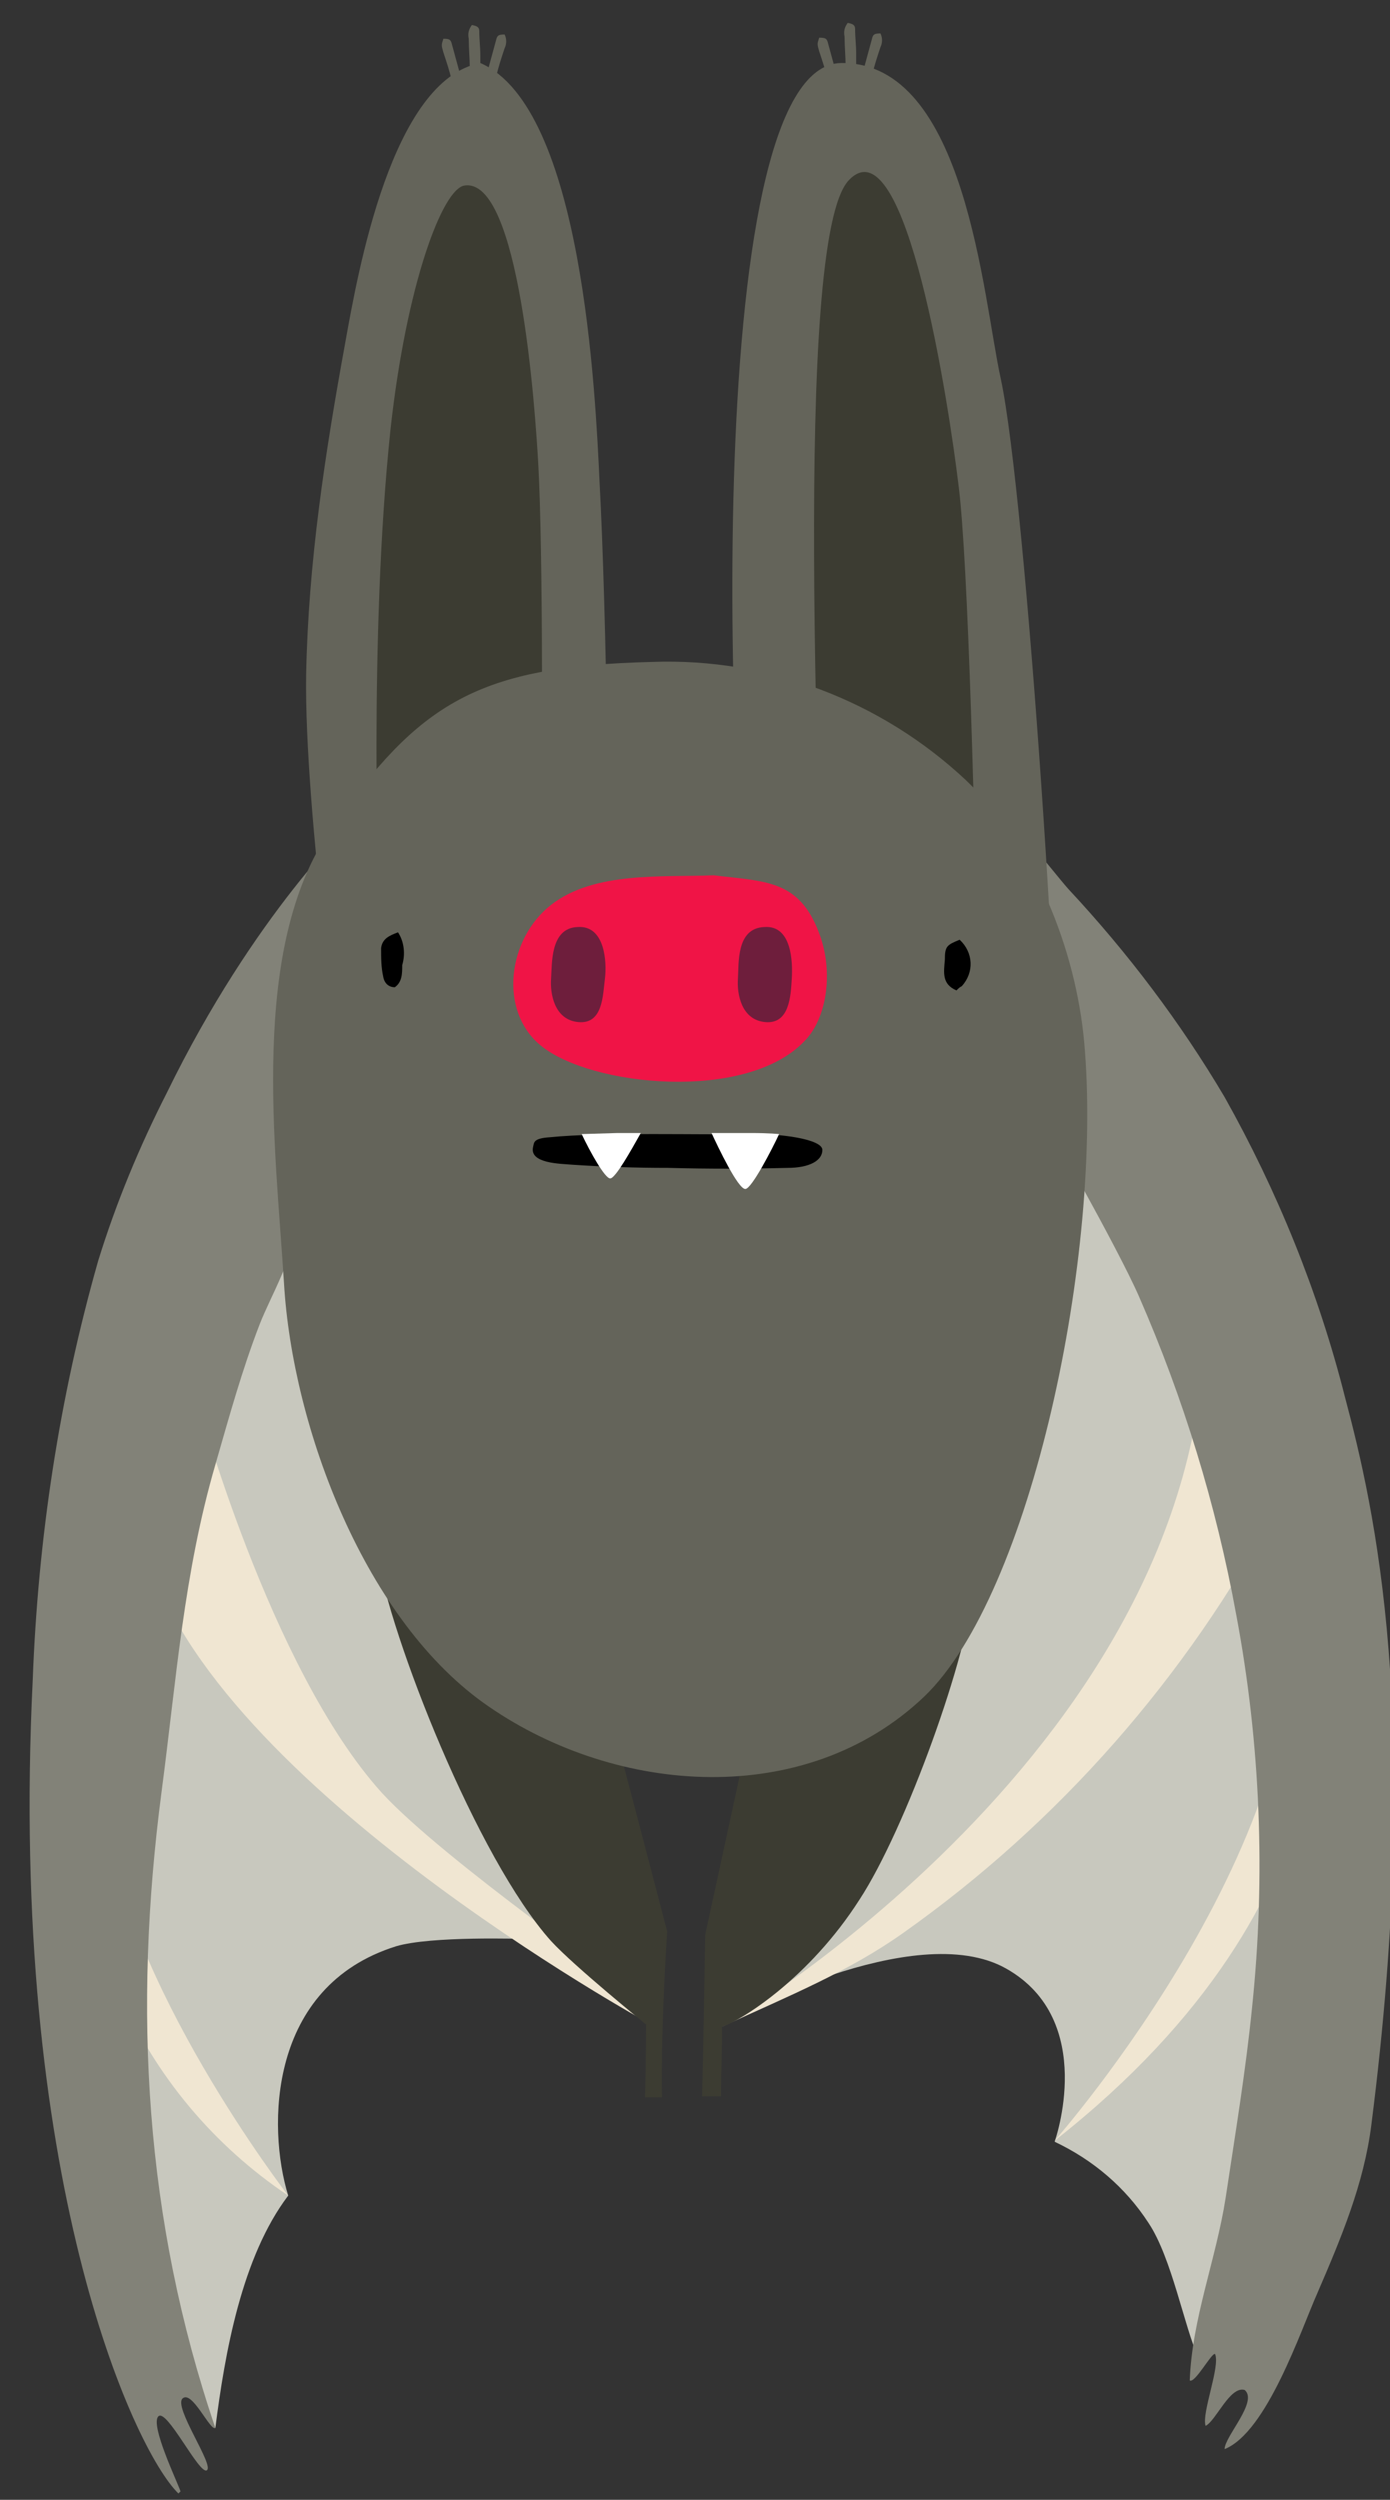 <svg version="1.1" width="79" height="142" viewBox="-1 -1 79 142" xmlns="http://www.w3.org/2000/svg" xmlns:xlink="http://www.w3.org/1999/xlink">
  <rect x="-1" y="-1" width="79" height="142" fill="#333333" stroke="none"/>
  <!-- Exported by Scratch - http://scratch.mit.edu/ -->
  <g id="ID0.5002414719201624" transform="matrix(1, 0, 0, 1, -0.25, -0.25)">
    <g id="Page-1">
      <g id="bat-b-[fantasy,spooky,halloween,bat,animals,alex-eben-meyer]">
        <g id="Group">
          <path id="Path" fill="#C8C8BE" stroke="none" stroke-width="1" d="M 16.320 16.320 C 16.320 16.320 9.900 15.780 6.180 35.100 C 2.460 54.420 4.560 74.460 4.560 74.460 C 5.040 76.680 9.180 90.180 10.740 91.920 C 11.280 87.660 12.240 82.200 14.880 78.720 C 13.680 74.820 13.740 66.840 21 64.560 C 22.980 63.960 28.260 64.140 28.260 64.140 L 34.380 65.880 L 28.140 40.140 C 28.140 40.140 18.120 23.280 16.320 16.320 Z " transform="matrix(1, 0, 0, 1, 0.75, 45.25)"/>
          <path id="Path" fill="#F0E6D2" stroke="none" stroke-width="1" d="M 35.400 68.940 C 35.400 68.940 9.600 54.840 6.660 41.460 L 9.660 33.360 C 9.660 33.360 13.800 48.780 20.220 55.860 C 23.700 59.640 34.620 67.260 34.620 67.260 L 35.400 68.940 Z " transform="matrix(1, 0, 0, 1, 0.75, 45.25)"/>
          <path id="Path" fill="#F0E6D2" stroke="none" stroke-width="1" d="M 14.880 78.720 C 14.880 78.720 5.460 66.540 4.500 56.880 L 5.280 67.200 C 7.320 71.940 10.680 75.900 14.880 78.720 Z " transform="matrix(1, 0, 0, 1, 0.75, 45.25)"/>
          <path id="Path" fill="#828278" stroke="none" stroke-width="1" d="M 7.980 16.080 C 6.420 19.140 5.100 22.320 4.080 25.620 C 1.860 33.420 0.660 41.400 0.360 49.440 C -1.020 77.580 6.060 93.120 8.640 95.640 L 8.760 95.520 C 8.580 94.980 7.020 91.740 7.500 91.260 C 7.980 90.780 9.840 94.620 10.260 94.320 C 10.680 94.020 8.340 90.720 8.880 90.240 C 9.420 89.760 10.440 92.100 10.740 91.920 C 6.720 80.100 6.060 68.160 7.680 55.800 C 8.520 49.440 8.940 43.380 10.740 37.200 C 11.520 34.500 12.240 31.860 13.260 29.220 C 13.920 27.540 15.180 25.500 15.240 23.700 L 18.780 0.420 C 18.540 0.660 12.960 5.880 7.980 16.080 Z " transform="matrix(1, 0, 0, 1, 0.75, 45.25)"/>
        </g>
        <g id="Group">
          <path id="Path" fill="#C8C8BE" stroke="none" stroke-width="1" d="M 32.760 37.380 C 32.940 36 19.980 15.060 19.980 15.060 L 8.400 49.080 L 0.780 70.560 C 0.780 70.560 11.460 64.680 16.680 67.620 C 21.900 70.560 19.440 77.460 19.440 77.460 C 21.600 78.480 23.460 80.040 24.780 82.080 C 26.100 84.060 26.820 88.020 27.600 89.700 C 29.520 87 32.640 83.760 33.180 80.460 C 33.900 76.140 33.180 71.100 33.120 66.720 C 33.060 60.480 32.940 54.240 32.820 47.940 C 32.760 44.460 32.340 40.800 32.760 37.380 Z " transform="matrix(1, 0, 0, 1, 39.75, 43.45)"/>
          <path id="Path" fill="#F0E6D2" stroke="none" stroke-width="1" d="M 0.540 70.920 C 0.540 70.920 29.700 54 27.900 28.380 L 32.040 41.520 C 26.940 51.060 19.680 59.340 10.860 65.580 C 7.740 67.800 4.320 69.180 0.540 70.920 Z " transform="matrix(1, 0, 0, 1, 39.75, 43.45)"/>
          <path id="Path" fill="#F0E6D2" stroke="none" stroke-width="1" d="M 19.440 77.400 C 19.440 77.400 35.640 59.040 32.580 44.880 L 34.200 49.020 C 34.200 49.020 37.320 63.360 19.440 77.400 Z " transform="matrix(1, 0, 0, 1, 39.75, 43.45)"/>
          <path id="Path" fill="#828278" stroke="none" stroke-width="1" d="M 35.940 35.160 C 34.440 29.220 32.100 23.460 29.100 18.120 C 26.580 13.860 23.580 9.900 20.220 6.300 C 19.200 5.160 15.480 0.180 13.980 0.239 L 18.660 19.020 C 18.660 19.020 23.040 26.700 24.240 29.460 C 26.760 35.220 28.620 41.280 29.760 47.520 C 31.140 54.840 31.440 62.400 30.660 69.840 C 30.300 73.440 29.700 77.040 29.160 80.640 C 28.620 84.120 27.240 87.540 27.120 91.020 C 27.420 91.200 28.380 89.400 28.560 89.520 C 28.860 90.240 27.780 92.880 28.020 93.600 C 28.620 93.300 29.400 91.320 30.240 91.560 C 31.020 92.220 29.100 94.200 29.100 94.920 C 31.500 93.960 33.420 88.200 34.380 86.040 C 35.700 82.980 37.020 79.860 37.440 76.500 C 40.380 53.460 37.620 41.460 35.940 35.160 Z " transform="matrix(1, 0, 0, 1, 39.75, 43.45)"/>
        </g>
        <path id="Path" fill="#3C3C32" stroke="none" stroke-width="1" d="M 32.460 93.780 L 19.920 87.180 C 20.640 91.920 25.620 104.580 29.820 109.260 C 31.140 110.700 35.220 114 35.220 114 C 35.220 114 35.220 115.980 35.160 118.140 L 36.120 118.140 C 36.060 113.880 36.420 108.720 36.420 108.720 C 36.420 108.720 33 95.580 32.460 93.780 Z " transform="matrix(1, 0, 0, 1, 0.75, 0.25)"/>
        <path id="Path" fill="#3C3C32" stroke="none" stroke-width="1" d="M 41.940 93.300 C 41.940 93.480 38.580 108.900 38.580 108.900 C 38.580 108.900 38.460 116.400 38.400 118.080 L 39.480 118.080 C 39.480 116.940 39.540 115.260 39.540 114.120 C 40.560 113.820 44.460 111.420 47.340 106.920 C 49.980 102.900 53.580 92.880 53.820 89.100 L 41.940 93.300 Z " transform="matrix(1, 0, 0, 1, 0.75, 0.25)"/>
        <g id="Group">
          <g id="Path">
            <path id="ID0.9009404038079083" fill="#64645A" stroke="none" stroke-width="1" d="M 2.220 3.720 L 1.800 3.480 C 1.800 3.240 1.800 3.060 1.800 2.880 C 1.800 2.340 1.740 1.740 1.740 1.200 C 1.680 0.900 1.740 0.660 1.920 0.420 C 2.220 0.480 2.340 0.540 2.340 0.780 C 2.340 1.260 2.400 1.680 2.400 2.160 C 2.400 2.640 2.400 2.880 2.400 3.240 C 2.340 3.420 2.280 3.540 2.220 3.720 Z " transform="matrix(1, 0, 0, 1, 24.15, 0.25)"/>
            <path id="ID0.18977740360423923" fill="#64645A" stroke="none" stroke-width="1" d="M 1.380 4.320 L 0.900 4.200 C 0.840 4.020 0.840 3.780 0.780 3.600 C 0.660 3.060 0.480 2.520 0.300 1.980 C 0.180 1.560 0.180 1.560 0.300 1.200 C 0.660 1.200 0.720 1.260 0.780 1.500 C 0.900 1.920 1.020 2.400 1.140 2.820 C 1.260 3.240 1.320 3.540 1.380 3.900 C 1.380 4.020 1.380 4.200 1.380 4.320 Z " transform="matrix(1, 0, 0, 1, 24.15, 0.25)"/>
            <path id="ID0.24484720826148987" fill="#64645A" stroke="none" stroke-width="1" d="M 2.700 4.080 L 3.180 3.960 C 3.240 3.780 3.240 3.540 3.300 3.360 C 3.420 2.820 3.600 2.280 3.780 1.740 C 3.900 1.500 3.900 1.200 3.780 0.960 C 3.420 0.960 3.360 1.020 3.300 1.260 C 3.180 1.680 3.060 2.160 2.940 2.580 C 2.820 3 2.760 3.300 2.700 3.660 C 2.640 3.780 2.640 3.900 2.700 4.080 Z " transform="matrix(1, 0, 0, 1, 24.15, 0.25)"/>
          </g>
          <path id="Path" fill="#64645A" stroke="none" stroke-width="1" d="M 2.400 60.600 C 2.400 60.600 0.180 45.060 0.300 37.320 C 0.420 30.960 1.380 24.720 2.520 18.480 C 3.240 14.460 5.160 3.540 10.200 2.580 C 16.020 5.100 16.740 21.360 16.980 26.460 C 17.340 33.120 17.700 50.100 17.220 56.700 C 14.160 58.020 2.400 60.600 2.400 60.600 Z " transform="matrix(1, 0, 0, 1, 16.35, 0.25)"/>
          <path id="Path" fill="#3C3C32" stroke="none" stroke-width="1" d="M 4.440 50.280 C 4.440 50.280 3.840 35.160 5.100 23.340 C 6 15.180 8.040 9.720 9.300 9.540 C 12.420 9.060 13.320 22.200 13.500 25.500 C 13.740 29.820 13.800 43.680 13.500 47.940 C 11.520 48.840 4.440 50.280 4.440 50.280 Z " transform="matrix(1, 0, 0, 1, 16.35, 0.25)"/>
        </g>
        <g id="Group">
          <g id="Path">
            <path id="ID0.16098821721971035" fill="#64645A" stroke="none" stroke-width="1" d="M 2.580 3.600 L 2.160 3.360 C 2.160 3.120 2.160 2.940 2.160 2.760 C 2.160 2.220 2.100 1.620 2.100 1.080 C 2.040 0.780 2.100 0.540 2.280 0.300 C 2.580 0.360 2.700 0.420 2.700 0.660 C 2.700 1.140 2.760 1.560 2.760 2.040 C 2.760 2.400 2.760 2.760 2.760 3.120 C 2.700 3.300 2.640 3.480 2.580 3.600 Z " transform="matrix(1, 0, 0, 1, 45.15, 0.25)"/>
            <path id="ID0.7715142779052258" fill="#64645A" stroke="none" stroke-width="1" d="M 1.740 4.260 L 1.260 4.140 C 1.200 3.900 1.200 3.720 1.140 3.540 C 1.020 3 0.840 2.460 0.660 1.920 C 0.540 1.500 0.540 1.500 0.660 1.140 C 1.020 1.140 1.080 1.200 1.140 1.380 C 1.260 1.800 1.380 2.280 1.500 2.700 C 1.620 3.120 1.680 3.420 1.740 3.780 C 1.740 3.960 1.740 4.080 1.740 4.260 Z " transform="matrix(1, 0, 0, 1, 45.15, 0.25)"/>
            <path id="ID0.2585688652470708" fill="#64645A" stroke="none" stroke-width="1" d="M 3.060 4.020 L 3.540 3.900 C 3.600 3.720 3.600 3.480 3.660 3.300 C 3.780 2.760 3.960 2.220 4.140 1.680 C 4.260 1.440 4.260 1.140 4.140 0.900 C 3.780 0.900 3.720 0.960 3.660 1.200 C 3.540 1.620 3.420 2.100 3.300 2.520 C 3.180 2.940 3.120 3.240 3.060 3.600 C 3 3.720 3.060 3.840 3.060 4.020 Z " transform="matrix(1, 0, 0, 1, 45.15, 0.25)"/>
          </g>
          <path id="Path" fill="#64645A" stroke="none" stroke-width="1" d="M 19.140 67.980 C 16.440 64.200 2.640 55.320 1.800 54.360 C 0.360 48.180 -1.560 2.640 6.720 2.580 C 13.800 2.520 14.760 15.900 15.780 20.520 C 17.220 27.240 19.380 59.820 19.140 67.980 Z " transform="matrix(1, 0, 0, 1, 40.35, 0.25)"/>
          <path id="Path" fill="#3C3C32" stroke="none" stroke-width="1" d="M 14.520 58.200 C 14.340 45.960 13.920 30.780 13.380 26.580 C 12.840 22.080 10.380 5.820 7.140 9.240 C 3.900 12.660 5.580 46.620 5.760 57.900 L 14.520 58.200 Z " transform="matrix(1, 0, 0, 1, 40.35, 0.25)"/>
        </g>
        <path id="Path" fill="#64645A" stroke="none" stroke-width="1" d="M 60.120 58.200 C 59.640 52.920 57.300 47.040 53.400 43.320 C 48.600 38.820 42.180 36.360 35.580 36.600 C 25.680 36.840 22.320 38.880 17.280 46.140 C 12.660 52.860 14.160 64.140 14.640 71.880 C 15.120 80.100 19.260 91.140 26.280 95.940 C 33.600 100.980 44.280 101.760 51 95.400 C 57.120 89.580 61.200 70.140 60.120 58.200 Z " transform="matrix(1, 0, 0, 1, 0.75, 0.25)"/>
        <g id="Group">
          <path id="Path" fill="#000000" stroke="none" stroke-width="1" d="M 9 15.540 C 9.060 15.300 9 15.060 9.960 15 C 12.900 14.700 18.900 14.880 21 14.820 C 23.100 14.760 25.440 15.120 25.440 15.720 C 25.440 16.320 24.720 16.740 23.460 16.740 C 21.180 16.800 18.900 16.800 16.680 16.740 C 14.820 16.740 13.020 16.680 11.220 16.560 C 10.560 16.500 8.760 16.500 9 15.540 Z " transform="matrix(1, 0, 0, 1, 20.55, 48.85)"/>
          <path id="Path" fill="#FFFFFF" stroke="none" stroke-width="1" d="M 19.140 14.760 C 19.500 15.540 20.640 17.940 21.060 17.940 C 21.420 17.940 22.620 15.600 22.980 14.820 C 22.980 14.820 22.440 14.760 21.360 14.760 C 21.060 14.760 19.140 14.760 19.140 14.760 Z " transform="matrix(1, 0, 0, 1, 20.55, 48.85)"/>
          <path id="Path" fill="#F01446" stroke="none" stroke-width="1" d="M 25.260 3.420 C 24.120 0.360 22.200 0.480 19.260 0.120 C 16.380 0.240 12.480 -0.120 10.020 1.800 C 7.560 3.720 7.020 7.800 9.420 9.780 C 12.240 12.120 21.120 13.020 24.420 9.540 C 25.680 8.280 26.100 5.640 25.260 3.420 Z " transform="matrix(1, 0, 0, 1, 20.55, 48.85)"/>
          <path id="Path" fill="#6E1E3C" stroke="none" stroke-width="1" d="M 22.140 3.060 C 23.700 2.940 23.760 5.040 23.700 6 C 23.640 6.960 23.580 8.580 22.200 8.460 C 20.820 8.340 20.580 6.840 20.640 6 C 20.700 5.160 20.520 3.120 22.140 3.060 Z " transform="matrix(1, 0, 0, 1, 20.55, 48.85)"/>
          <path id="Path" fill="#6E1E3C" stroke="none" stroke-width="1" d="M 11.520 3.060 C 13.080 2.940 13.200 5.040 13.080 6 C 12.960 6.960 12.960 8.580 11.580 8.460 C 10.200 8.340 9.960 6.840 10.020 6 C 10.080 5.160 9.960 3.120 11.520 3.060 Z " transform="matrix(1, 0, 0, 1, 20.55, 48.85)"/>
          <path id="Path" fill="#000000" stroke="none" stroke-width="1" d="M 1.140 6.480 C 0.780 6.480 0.540 6.240 0.480 5.880 C 0.360 5.340 0.360 4.800 0.360 4.260 C 0.420 3.720 0.840 3.540 1.320 3.360 C 1.680 3.900 1.740 4.620 1.560 5.220 C 1.560 5.700 1.560 6.180 1.140 6.480 Z " transform="matrix(1, 0, 0, 1, 20.55, 48.85)"/>
          <path id="Path" fill="#000000" stroke="none" stroke-width="1" d="M 33.060 6.660 C 32.220 6.300 32.340 5.640 32.400 4.920 C 32.400 4.140 32.520 4.080 33.240 3.780 C 34.020 4.500 34.080 5.640 33.360 6.420 C 33.240 6.480 33.180 6.540 33.060 6.660 Z " transform="matrix(1, 0, 0, 1, 20.55, 48.85)"/>
          <path id="Path" fill="#FFFFFF" stroke="none" stroke-width="1" d="M 11.760 14.820 C 12.240 15.840 13.080 17.340 13.380 17.340 C 13.680 17.340 14.580 15.720 15.120 14.760 C 15.120 14.760 13.800 14.760 13.800 14.760 C 13.740 14.760 11.820 14.820 11.760 14.820 Z " transform="matrix(1, 0, 0, 1, 20.55, 48.85)"/>
        </g>
      </g>
    </g>
  </g>
</svg>